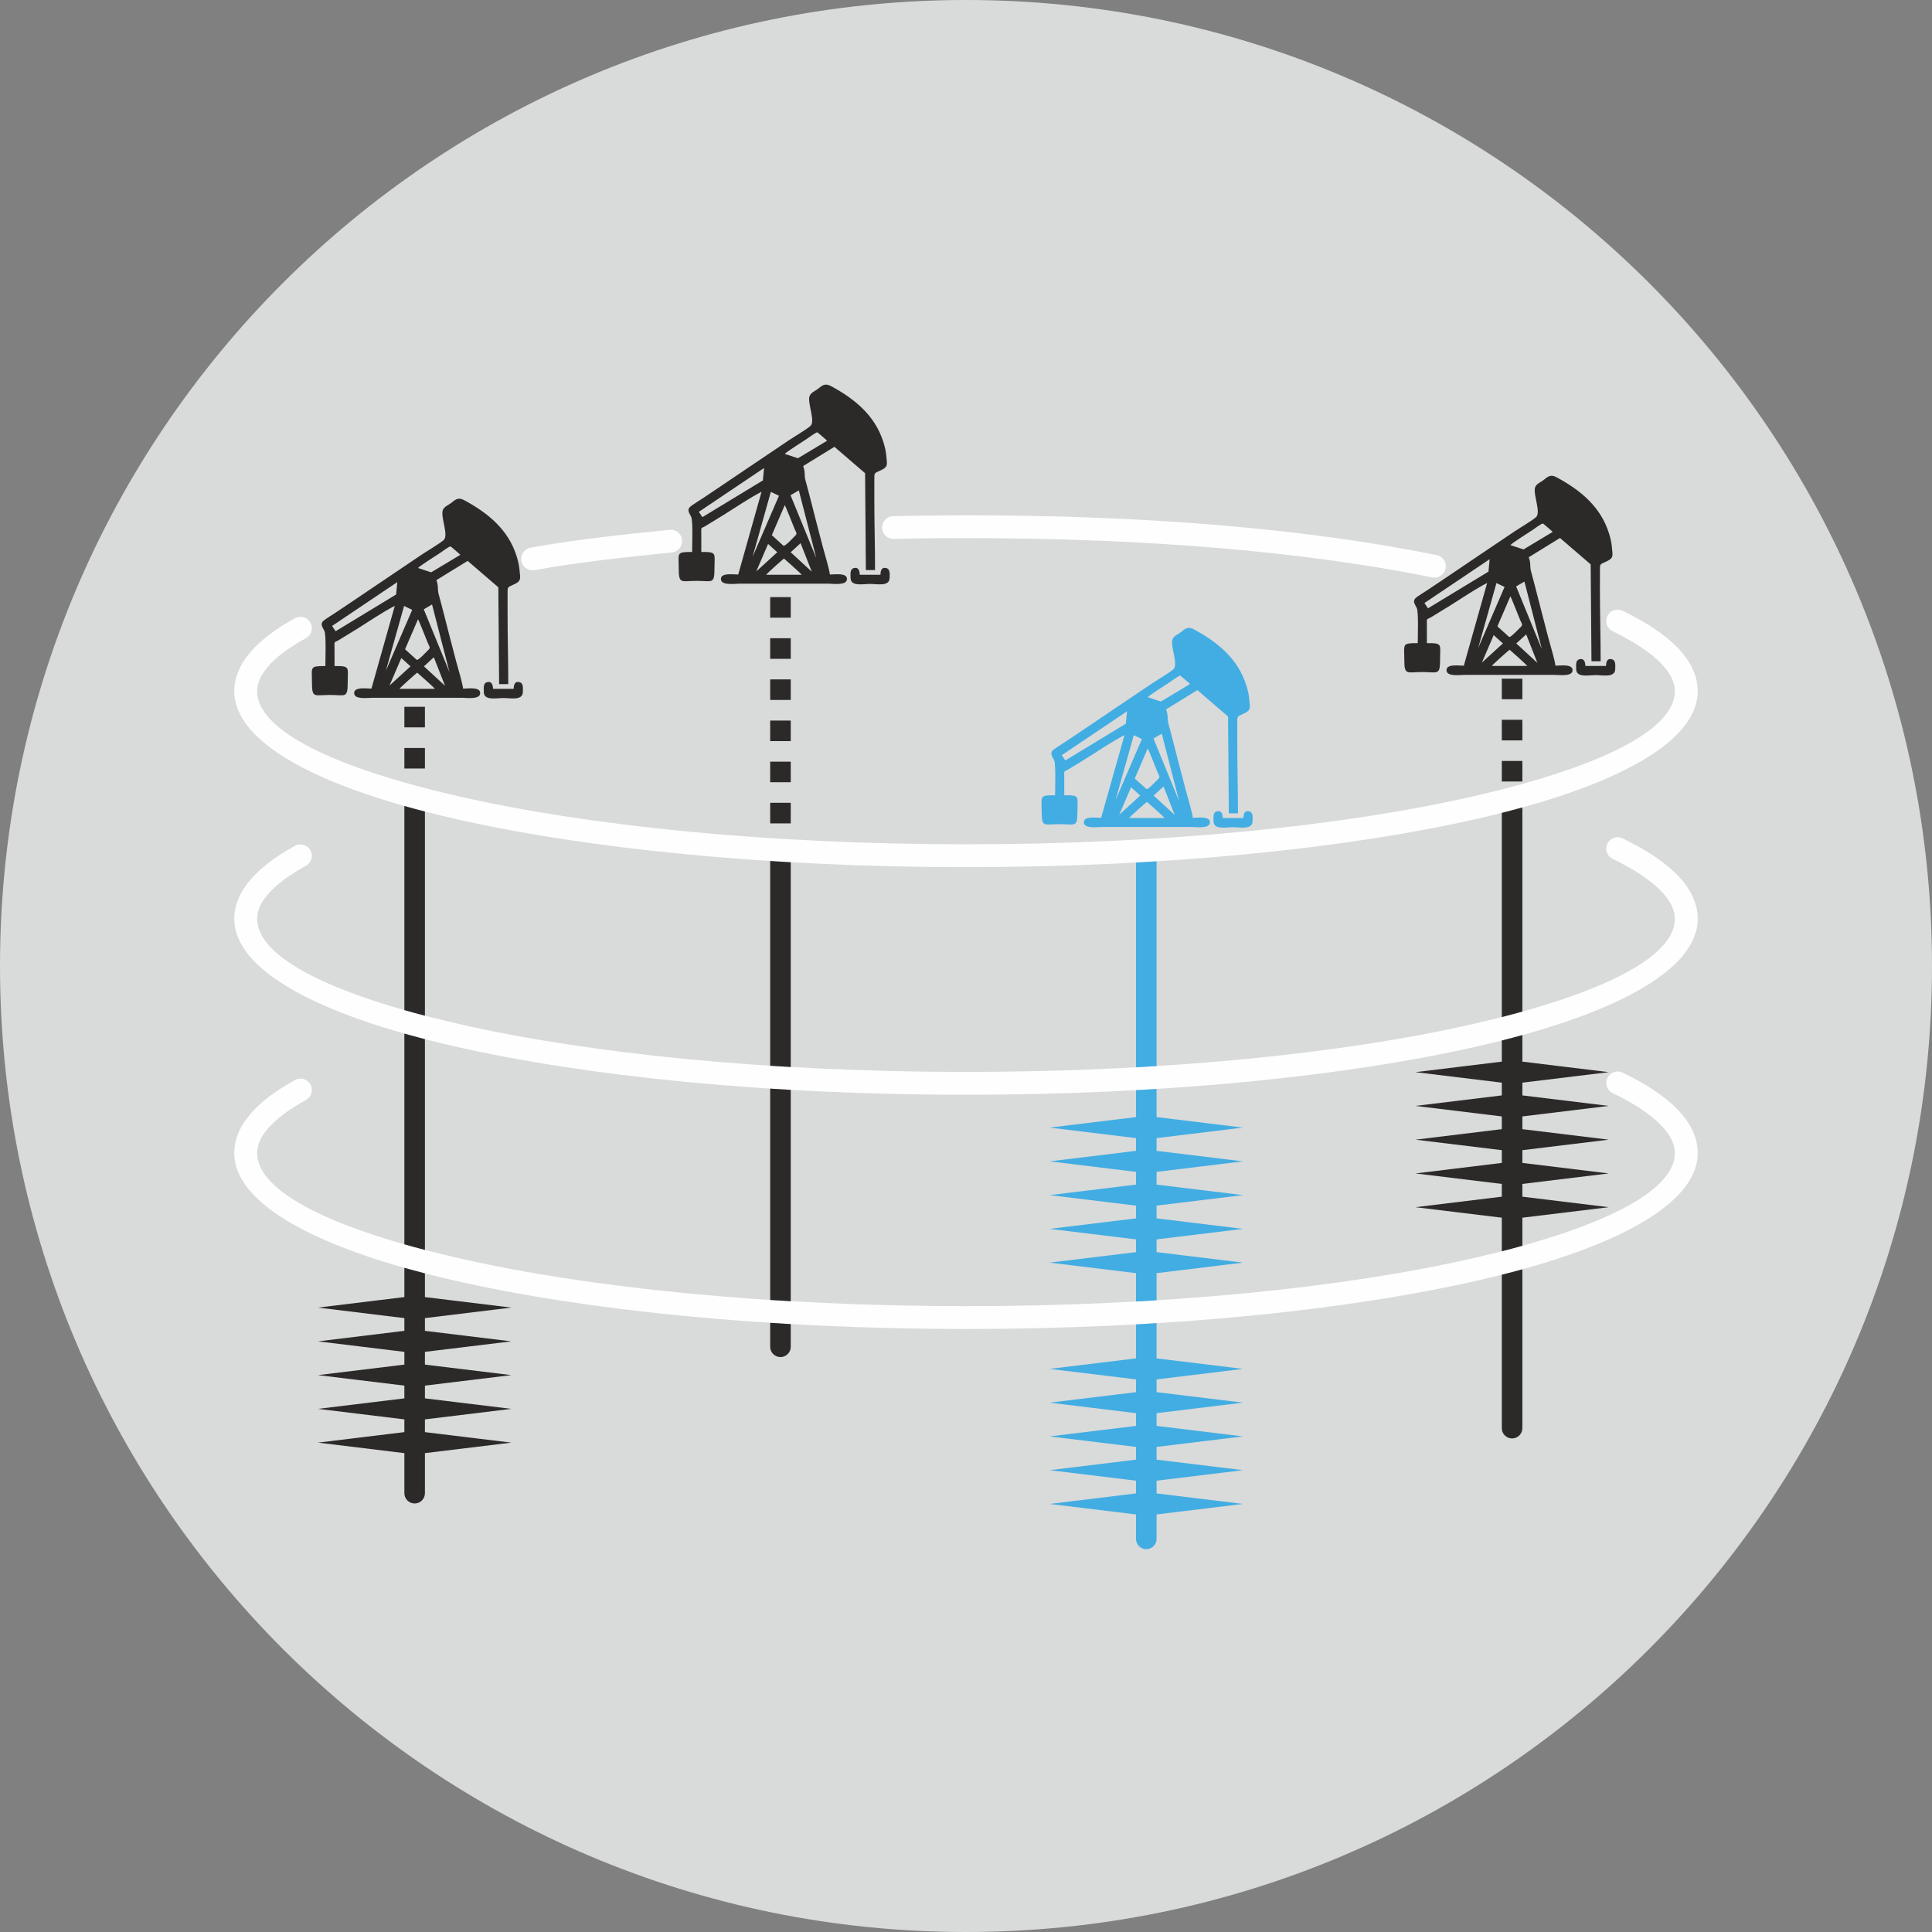 <svg width="120" height="120" viewBox="0 0 120 120" fill="none" xmlns="http://www.w3.org/2000/svg">
<rect x="0" y="0" width="120" height="120" fill="#808080" stroke="none"/>
<path d="M60 120C93.137 120 120 93.137 120 60C120 26.863 93.137 0 60 0C26.863 0 0 26.863 0 60C0 93.137 26.863 120 60 120Z" fill="#D9DADA"/>
<path d="M100.168 39.21C99.816 39.04 99.669 38.617 99.839 38.265C100.008 37.914 100.431 37.766 100.783 37.936C102.246 38.643 103.39 39.401 104.17 40.199C105.007 41.054 105.448 41.968 105.448 42.932C105.448 46.129 100.23 48.919 91.793 50.846C83.645 52.708 72.403 53.859 60 53.859C47.597 53.859 36.355 52.708 28.207 50.847C19.77 48.919 14.552 46.129 14.552 42.932C14.552 42.071 14.906 41.248 15.583 40.47C16.216 39.74 17.14 39.047 18.321 38.397C18.663 38.209 19.094 38.334 19.282 38.677C19.47 39.019 19.345 39.45 19.002 39.638C17.964 40.209 17.171 40.797 16.652 41.395C16.204 41.91 15.97 42.424 15.97 42.932C15.97 45.378 20.766 47.697 28.52 49.468H28.523C36.566 51.305 47.694 52.441 60 52.441C72.306 52.441 83.434 51.305 91.478 49.468H91.48C99.234 47.697 104.03 45.378 104.03 42.932C104.03 42.359 103.728 41.775 103.157 41.19C102.488 40.507 101.478 39.843 100.168 39.21ZM100.168 67.896C99.816 67.726 99.669 67.303 99.839 66.952C100.008 66.6 100.431 66.452 100.783 66.622C102.246 67.329 103.39 68.087 104.17 68.885C105.007 69.74 105.448 70.654 105.448 71.618C105.448 74.815 100.23 77.605 91.793 79.532C83.645 81.394 72.403 82.545 60 82.545C47.597 82.545 36.355 81.394 28.207 79.533C19.77 77.605 14.552 74.815 14.552 71.618C14.552 70.757 14.906 69.934 15.583 69.156C16.216 68.426 17.14 67.733 18.321 67.083C18.663 66.895 19.094 67.02 19.282 67.363C19.47 67.706 19.345 68.136 19.002 68.324C17.964 68.895 17.171 69.483 16.652 70.081C16.204 70.596 15.97 71.11 15.97 71.618C15.97 74.064 20.766 76.383 28.52 78.154H28.523C36.566 79.991 47.694 81.127 60 81.127C72.306 81.127 83.434 79.991 91.478 78.154H91.48C99.234 76.383 104.03 74.064 104.03 71.618C104.03 71.045 103.728 70.461 103.157 69.876C102.488 69.193 101.478 68.529 100.168 67.896ZM100.168 53.348C99.816 53.178 99.669 52.756 99.839 52.404C100.008 52.052 100.431 51.904 100.783 52.074C102.246 52.782 103.39 53.539 104.17 54.337C105.007 55.192 105.448 56.106 105.448 57.07C105.448 60.267 100.23 63.057 91.793 64.984C83.645 66.846 72.403 67.997 60 67.997C47.597 67.997 36.355 66.846 28.207 64.985C19.77 63.057 14.552 60.267 14.552 57.07C14.552 56.209 14.906 55.386 15.583 54.608C16.216 53.879 17.14 53.185 18.321 52.535C18.663 52.347 19.094 52.473 19.282 52.815C19.47 53.158 19.345 53.588 19.002 53.776C17.964 54.347 17.171 54.935 16.652 55.533C16.204 56.048 15.97 56.562 15.97 57.07C15.97 59.517 20.766 61.835 28.52 63.606H28.523C36.566 65.443 47.694 66.579 60 66.579C72.306 66.579 83.434 65.443 91.478 63.606H91.48C99.234 61.835 104.03 59.517 104.03 57.07C104.03 56.497 103.728 55.913 103.157 55.328C102.488 54.645 101.478 53.982 100.168 53.348ZM33.201 35.412C32.815 35.48 32.448 35.222 32.381 34.836C32.314 34.451 32.572 34.084 32.957 34.016C34.377 33.763 35.711 33.569 37.103 33.397C38.424 33.233 39.897 33.079 41.588 32.906C41.977 32.866 42.324 33.148 42.364 33.537C42.404 33.926 42.121 34.273 41.733 34.313C40.131 34.477 38.719 34.625 37.275 34.804C35.903 34.974 34.592 35.164 33.201 35.412ZM55.508 33.471C55.118 33.479 54.795 33.169 54.788 32.779C54.78 32.389 55.09 32.066 55.48 32.059C56.219 32.042 56.971 32.029 57.736 32.02C58.649 32.01 59.407 32.005 60 32.005C65.666 32.005 70.949 32.217 75.806 32.627C80.727 33.042 85.219 33.664 89.236 34.477C89.618 34.554 89.866 34.926 89.79 35.309C89.713 35.691 89.341 35.939 88.959 35.862C85.021 35.065 80.583 34.452 75.69 34.039C70.877 33.633 65.633 33.423 60 33.423C59.079 33.423 58.331 33.426 57.747 33.433C57.004 33.441 56.257 33.454 55.508 33.471Z" fill="#FEFEFE"/>
<path fill-rule="evenodd" clip-rule="evenodd" d="M71.837 53.498V66.217C71.413 66.243 70.987 66.269 70.559 66.292V53.573C70.987 53.55 71.413 53.525 71.837 53.498ZM75.945 50.81H77.23C77.233 50.591 77.283 50.318 77.587 50.395C77.851 50.461 77.799 50.782 77.8 50.986C77.803 51.561 77.041 51.38 76.587 51.38C76.142 51.38 75.369 51.559 75.375 51.001C75.377 50.78 75.316 50.469 75.575 50.396C75.867 50.313 75.945 50.582 75.945 50.81ZM70.133 50.81H72.341C72.295 50.742 71.253 49.805 71.239 49.804C71.221 49.802 70.202 50.706 70.133 50.81ZM70.823 49.413L70.25 48.897L69.517 50.605L70.823 49.413ZM72.966 50.621L72.269 48.849L71.656 49.413L72.966 50.621ZM71.287 46.488L70.483 48.352C70.539 48.406 71.196 49.003 71.206 49.008C71.311 49.059 71.819 48.496 71.926 48.398C72.094 48.242 71.987 48.184 71.894 47.955C71.796 47.717 71.335 46.539 71.287 46.488ZM69.286 49.701L70.933 45.888L70.929 45.905L70.422 45.662L69.286 49.701ZM73.243 49.774L72.154 45.55L72.158 45.571L71.649 45.87L71.639 45.857L73.243 49.774ZM70.001 44.181L65.951 46.903L66.17 47.232L69.955 44.935L69.927 44.938L70.001 44.181ZM71.287 43.304L72.105 43.573L73.915 42.487C73.891 42.45 73.347 41.982 73.312 41.966C73.246 41.938 72.73 42.322 72.633 42.387C72.382 42.554 71.437 43.146 71.287 43.304ZM76.894 50.518H76.325L76.276 44.502L74.371 42.863L72.428 44.059C72.577 44.45 72.483 44.622 72.572 44.94C72.793 45.739 73.009 46.632 73.223 47.443C73.37 47.998 73.512 48.555 73.658 49.111C73.79 49.613 74.013 50.304 74.09 50.796C74.38 50.796 75.201 50.664 75.147 51.108C75.103 51.485 74.315 51.365 74.017 51.365C72.163 51.365 70.308 51.365 68.454 51.365C68.156 51.365 67.368 51.485 67.323 51.108C67.27 50.663 68.103 50.796 68.395 50.796L69.845 45.657C69.129 46.02 68.22 46.637 67.521 47.074C67.139 47.314 66.749 47.553 66.362 47.785C66.043 47.977 66.103 47.755 66.103 48.459C66.103 48.771 66.103 49.083 66.103 49.394C67.101 49.394 66.92 49.45 66.92 50.431C66.92 51.42 66.774 51.19 65.81 51.19C64.86 51.19 64.7 51.42 64.7 50.431C64.7 49.442 64.528 49.394 65.533 49.394C65.533 49.002 65.591 47.476 65.475 47.22C65.348 46.94 65.151 46.764 65.499 46.516C65.7 46.373 65.967 46.212 66.181 46.07C67.078 45.475 67.967 44.866 68.86 44.266C69.75 43.667 70.639 43.066 71.529 42.466C71.863 42.242 72.615 41.8 72.876 41.575C73.208 41.288 72.695 40.175 72.819 39.737C72.889 39.486 73.208 39.389 73.405 39.22C73.669 38.993 73.846 38.923 74.17 39.099C75.634 39.892 76.896 40.917 77.415 42.579C77.517 42.906 77.573 43.161 77.6 43.504C77.635 43.928 77.717 44.092 77.313 44.293C76.821 44.538 76.85 44.411 76.85 44.955C76.85 45.33 76.85 45.705 76.85 46.08C76.847 47.553 76.894 49.044 76.894 50.518ZM71.837 71.481L77.203 72.134L71.837 72.787V73.578L77.203 74.231L71.837 74.883V75.675L77.203 76.328L71.837 76.98V77.772L77.203 78.424L71.837 79.077V80.764C71.413 80.791 70.987 80.816 70.559 80.84V79.077L65.193 78.424L70.559 77.772V76.98L65.193 76.328L70.559 75.675V74.883L65.193 74.231L70.559 73.578V72.787L65.193 72.134L70.559 71.481V70.69L65.193 70.037L70.559 69.384V67.712C70.987 67.688 71.413 67.663 71.837 67.637V69.384L77.203 70.037L71.837 70.69V71.481ZM71.837 82.184V84.372L77.203 85.024L71.837 85.677V86.469L77.203 87.121L71.837 87.774V88.565L77.203 89.218L71.837 89.871V90.662L77.203 91.315L71.837 91.968V92.759L77.203 93.412L71.837 94.064V95.585C71.837 95.938 71.551 96.224 71.198 96.224C70.845 96.224 70.559 95.938 70.559 95.585V94.064L65.193 93.412L70.559 92.759V91.968L65.193 91.315L70.559 90.662V89.871L65.193 89.218L70.559 88.565V87.774L65.193 87.121L70.559 86.469V85.677L65.193 85.024L70.559 84.372V82.259C70.987 82.236 71.413 82.211 71.837 82.184Z" fill="#42ADE2"/>
<path fill-rule="evenodd" clip-rule="evenodd" d="M49.115 51.142H47.837V49.864H49.115V51.142ZM30.621 42.785H31.906C31.909 42.566 31.959 42.293 32.263 42.369C32.527 42.436 32.475 42.757 32.476 42.962C32.479 43.536 31.717 43.355 31.264 43.355C30.818 43.355 30.046 43.534 30.051 42.976C30.053 42.755 29.992 42.444 30.252 42.371C30.544 42.288 30.621 42.557 30.621 42.785ZM24.809 42.785H27.018C26.971 42.716 25.929 41.78 25.915 41.779C25.897 41.777 24.878 42.681 24.809 42.785ZM25.499 41.388L24.926 40.872L24.193 42.58L25.499 41.388ZM27.642 42.596L26.946 40.824L26.332 41.388L27.642 42.596ZM25.963 38.463L25.159 40.327C25.215 40.381 25.872 40.978 25.882 40.983C25.987 41.034 26.495 40.471 26.602 40.372C26.77 40.217 26.663 40.159 26.57 39.929C26.473 39.692 26.011 38.514 25.963 38.463ZM23.962 41.675L25.609 37.863L25.605 37.88L25.098 37.637L23.962 41.675ZM27.919 41.749L26.83 37.525L26.834 37.546L26.325 37.845L26.316 37.832L27.919 41.749ZM24.678 36.156L20.627 38.878L20.846 39.207L24.631 36.91L24.604 36.913L24.678 36.156ZM25.963 35.279L26.781 35.548L28.591 34.462C28.567 34.425 28.023 33.957 27.988 33.941C27.922 33.912 27.407 34.297 27.309 34.362C27.059 34.529 26.113 35.121 25.963 35.279ZM31.57 42.493H31.001L30.952 36.477L29.047 34.838L27.104 36.034C27.253 36.425 27.159 36.597 27.248 36.915C27.47 37.714 27.685 38.607 27.899 39.418C28.046 39.973 28.188 40.53 28.334 41.086C28.466 41.588 28.689 42.279 28.767 42.771C29.056 42.771 29.877 42.639 29.823 43.083C29.779 43.46 28.991 43.34 28.694 43.34C26.839 43.34 24.984 43.34 23.13 43.34C22.832 43.34 22.044 43.46 22 43.083C21.946 42.638 22.779 42.771 23.071 42.771L24.521 37.632C23.805 37.995 22.897 38.612 22.198 39.049C21.815 39.289 21.425 39.528 21.039 39.76C20.719 39.952 20.779 39.73 20.779 40.434C20.779 40.746 20.779 41.057 20.779 41.369C21.777 41.369 21.596 41.425 21.596 42.406C21.596 43.395 21.45 43.165 20.486 43.165C19.536 43.165 19.377 43.395 19.377 42.406C19.377 41.417 19.204 41.369 20.209 41.369C20.209 40.977 20.267 39.451 20.151 39.195C20.024 38.915 19.827 38.739 20.176 38.491C20.377 38.348 20.643 38.187 20.857 38.045C21.754 37.45 22.643 36.841 23.536 36.241C24.426 35.642 25.315 35.041 26.205 34.441C26.539 34.217 27.292 33.775 27.552 33.55C27.884 33.262 27.371 32.15 27.495 31.712C27.566 31.461 27.884 31.364 28.081 31.195C28.346 30.968 28.522 30.898 28.846 31.074C30.311 31.867 31.573 32.892 32.091 34.554C32.193 34.881 32.249 35.136 32.277 35.478C32.311 35.903 32.393 36.067 31.989 36.268C31.497 36.513 31.526 36.386 31.526 36.93C31.526 37.305 31.526 37.68 31.526 38.054C31.524 39.528 31.57 41.019 31.57 42.493ZM98.47 41.363H99.755C99.757 41.143 99.808 40.871 100.111 40.947C100.375 41.013 100.324 41.334 100.325 41.539C100.328 42.113 99.566 41.932 99.112 41.932C98.666 41.932 97.894 42.111 97.899 41.553C97.901 41.332 97.841 41.022 98.1 40.948C98.392 40.865 98.47 41.134 98.47 41.363ZM92.657 41.363H94.866C94.82 41.294 93.778 40.357 93.764 40.356C93.746 40.354 92.726 41.259 92.657 41.363ZM93.348 39.965L92.775 39.449L92.041 41.157L93.348 39.965ZM95.49 41.173L94.794 39.402L94.18 39.965L95.49 41.173ZM93.811 37.04L93.007 38.904C93.064 38.958 93.72 39.555 93.731 39.56C93.836 39.611 94.344 39.048 94.45 38.95C94.618 38.794 94.512 38.736 94.418 38.507C94.321 38.269 93.859 37.091 93.811 37.04ZM91.811 40.253L93.458 36.44L93.453 36.457L92.947 36.214L91.811 40.253ZM95.768 40.326L94.679 36.102L94.683 36.123L94.173 36.422L94.164 36.409L95.768 40.326ZM92.526 34.733L88.475 37.455L88.695 37.784L92.48 35.488L92.452 35.49L92.526 34.733ZM93.811 33.857L94.63 34.125L96.44 33.039C96.416 33.003 95.872 32.534 95.836 32.518C95.771 32.49 95.255 32.874 95.158 32.94C94.907 33.106 93.961 33.698 93.811 33.857ZM99.419 41.071H98.849L98.8 35.054L96.895 33.415L94.953 34.611C95.101 35.002 95.008 35.174 95.096 35.492C95.318 36.291 95.534 37.184 95.748 37.995C95.894 38.551 96.037 39.107 96.183 39.663C96.315 40.165 96.538 40.856 96.615 41.348C96.905 41.348 97.725 41.216 97.672 41.661C97.627 42.037 96.84 41.917 96.542 41.917C94.687 41.917 92.833 41.917 90.978 41.917C90.681 41.917 89.893 42.037 89.848 41.661C89.795 41.215 90.628 41.348 90.92 41.348L92.37 36.209C91.654 36.572 90.745 37.189 90.046 37.627C89.664 37.866 89.274 38.105 88.887 38.337C88.567 38.529 88.627 38.308 88.627 39.012C88.627 39.323 88.627 39.635 88.627 39.946C89.626 39.946 89.445 40.003 89.445 40.983C89.445 41.972 89.298 41.742 88.335 41.742C87.385 41.742 87.225 41.972 87.225 40.983C87.225 39.994 87.052 39.946 88.058 39.946C88.058 39.555 88.116 38.028 88 37.772C87.873 37.492 87.676 37.316 88.024 37.068C88.225 36.925 88.492 36.764 88.706 36.622C89.602 36.027 90.492 35.419 91.384 34.818C92.275 34.219 93.164 33.618 94.054 33.019C94.388 32.794 95.14 32.352 95.4 32.127C95.733 31.84 95.22 30.727 95.343 30.289C95.414 30.038 95.733 29.941 95.93 29.772C96.194 29.545 96.371 29.475 96.695 29.651C98.159 30.444 99.421 31.469 99.939 33.132C100.041 33.458 100.097 33.713 100.125 34.056C100.159 34.48 100.241 34.644 99.838 34.845C99.345 35.09 99.375 34.963 99.375 35.507C99.375 35.882 99.375 36.257 99.374 36.632C99.372 38.105 99.419 39.596 99.419 41.071ZM53.401 35.699H54.687C54.689 35.48 54.739 35.207 55.043 35.283C55.307 35.349 55.256 35.671 55.257 35.875C55.26 36.45 54.498 36.269 54.044 36.269C53.598 36.269 52.826 36.448 52.831 35.89C52.833 35.669 52.773 35.358 53.032 35.285C53.324 35.202 53.401 35.47 53.401 35.699ZM47.589 35.699H49.798C49.752 35.63 48.71 34.693 48.696 34.692C48.677 34.691 47.658 35.595 47.589 35.699ZM48.279 34.301L47.707 33.786L46.973 35.493L48.279 34.301ZM50.422 35.509L49.726 33.738L49.112 34.302L50.422 35.509ZM48.743 31.377L47.939 33.24C47.995 33.295 48.652 33.892 48.662 33.897C48.767 33.948 49.276 33.385 49.382 33.286C49.55 33.13 49.444 33.072 49.35 32.843C49.253 32.606 48.791 31.428 48.743 31.377ZM46.742 34.589L48.39 30.777L48.385 30.793L47.879 30.55L46.742 34.589ZM50.7 34.662L49.611 30.439L49.614 30.459L49.105 30.759L49.096 30.745L50.7 34.662ZM47.458 29.069L43.407 31.791L43.627 32.121L47.411 29.824L47.384 29.827L47.458 29.069ZM48.743 28.193L49.562 28.462L51.372 27.375C51.347 27.339 50.803 26.87 50.768 26.855C50.703 26.826 50.187 27.211 50.089 27.276C49.839 27.443 48.893 28.035 48.743 28.193ZM54.351 35.407H53.781L53.732 29.391L51.827 27.752L49.885 28.947C50.033 29.338 49.94 29.51 50.028 29.829C50.25 30.628 50.466 31.521 50.679 32.331C50.826 32.887 50.968 33.444 51.114 33.999C51.247 34.502 51.47 35.192 51.547 35.685C51.837 35.685 52.657 35.553 52.604 35.997C52.559 36.374 51.771 36.254 51.474 36.254C49.619 36.254 47.765 36.254 45.91 36.254C45.612 36.254 44.825 36.374 44.78 35.997C44.727 35.551 45.56 35.685 45.852 35.685L47.301 30.545C46.586 30.909 45.677 31.526 44.978 31.963C44.595 32.202 44.205 32.441 43.819 32.673C43.499 32.866 43.559 32.644 43.559 33.348C43.559 33.66 43.559 33.971 43.559 34.283C44.557 34.283 44.377 34.339 44.377 35.319C44.377 36.309 44.23 36.079 43.267 36.079C42.316 36.079 42.157 36.308 42.157 35.319C42.157 34.331 41.984 34.283 42.989 34.283C42.989 33.891 43.048 32.364 42.931 32.108C42.804 31.828 42.608 31.652 42.956 31.404C43.157 31.262 43.424 31.101 43.638 30.959C44.534 30.363 45.423 29.755 46.316 29.154C47.207 28.555 48.096 27.955 48.986 27.355C49.319 27.13 50.072 26.688 50.332 26.463C50.665 26.176 50.152 25.064 50.275 24.626C50.346 24.375 50.664 24.278 50.862 24.108C51.126 23.882 51.303 23.812 51.627 23.987C53.091 24.781 54.353 25.805 54.871 27.468C54.973 27.795 55.029 28.049 55.057 28.392C55.091 28.817 55.173 28.98 54.769 29.181C54.277 29.427 54.307 29.3 54.307 29.843C54.307 30.218 54.307 30.593 54.306 30.968C54.304 32.441 54.351 33.932 54.351 35.407ZM93.28 68.037L87.914 68.69L93.28 69.343V70.134L87.914 70.787L93.28 71.439V72.231L87.914 72.884L93.28 73.536V74.328L87.914 74.981L93.28 75.633V77.719C93.717 77.608 94.143 77.495 94.557 77.379V75.633L99.923 74.981L94.557 74.328V73.536L99.923 72.884L94.557 72.231V71.439L99.923 70.787L94.557 70.134V69.343L99.923 68.69L94.557 68.037V67.246L99.923 66.593L94.557 65.94V64.29C94.141 64.405 93.716 64.518 93.28 64.628V65.94L87.914 66.593L93.28 67.246V68.037ZM94.557 48.541H93.28V47.263H94.557V48.541ZM94.557 45.986H93.28V44.708H94.557V45.986ZM94.557 43.43H93.28V42.153H94.557V43.43ZM26.393 50.407V63.088C25.956 62.974 25.53 62.857 25.116 62.74V50.061C25.531 50.179 25.957 50.294 26.393 50.407ZM26.393 64.545V77.635C25.956 77.521 25.53 77.405 25.116 77.287V64.2C25.531 64.317 25.957 64.432 26.393 64.545ZM26.393 79.093V80.564L31.759 81.217L26.393 81.87V82.661L31.759 83.314L26.393 83.966V84.758L31.759 85.411L26.393 86.063V86.855L31.759 87.507L26.393 88.16V88.952L31.759 89.604L26.393 90.257V92.744C26.393 93.097 26.108 93.383 25.755 93.383C25.402 93.383 25.116 93.097 25.116 92.744V90.257L19.75 89.604L25.116 88.952V88.16L19.75 87.507L25.116 86.855V86.063L19.75 85.411L25.116 84.758V83.966L19.75 83.314L25.116 82.661V81.87L19.75 81.217L25.116 80.564V78.748C25.531 78.865 25.957 78.98 26.393 79.093ZM49.115 53.555V66.274C48.686 66.25 48.26 66.224 47.837 66.197V53.478C48.261 53.505 48.686 53.531 49.115 53.555ZM49.115 67.694V80.822C48.686 80.797 48.26 80.772 47.837 80.744V67.616C48.261 67.644 48.686 67.669 49.115 67.694ZM49.115 82.242V83.651C49.115 84.004 48.829 84.29 48.476 84.29C48.123 84.29 47.837 84.004 47.837 83.651V82.164C48.261 82.191 48.686 82.217 49.115 82.242ZM94.557 50.152V62.831C94.143 62.947 93.717 63.06 93.28 63.172V50.489C93.716 50.379 94.141 50.267 94.557 50.152ZM94.557 78.838V88.705C94.557 89.058 94.271 89.344 93.919 89.344C93.566 89.344 93.28 89.058 93.28 88.705V79.176C93.716 79.066 94.141 78.953 94.557 78.838ZM26.393 47.735H25.116V46.457H26.393V47.735ZM26.393 45.179H25.116V43.902H26.393V45.179ZM49.115 48.587H47.837V47.309H49.115V48.587ZM49.115 46.031H47.837V44.754H49.115V46.031ZM49.115 43.476H47.837V42.199H49.115V43.476ZM49.115 40.921H47.837V39.643H49.115V40.921ZM49.115 38.366H47.837V37.088H49.115V38.366Z" fill="#2B2A29"/>
</svg>

